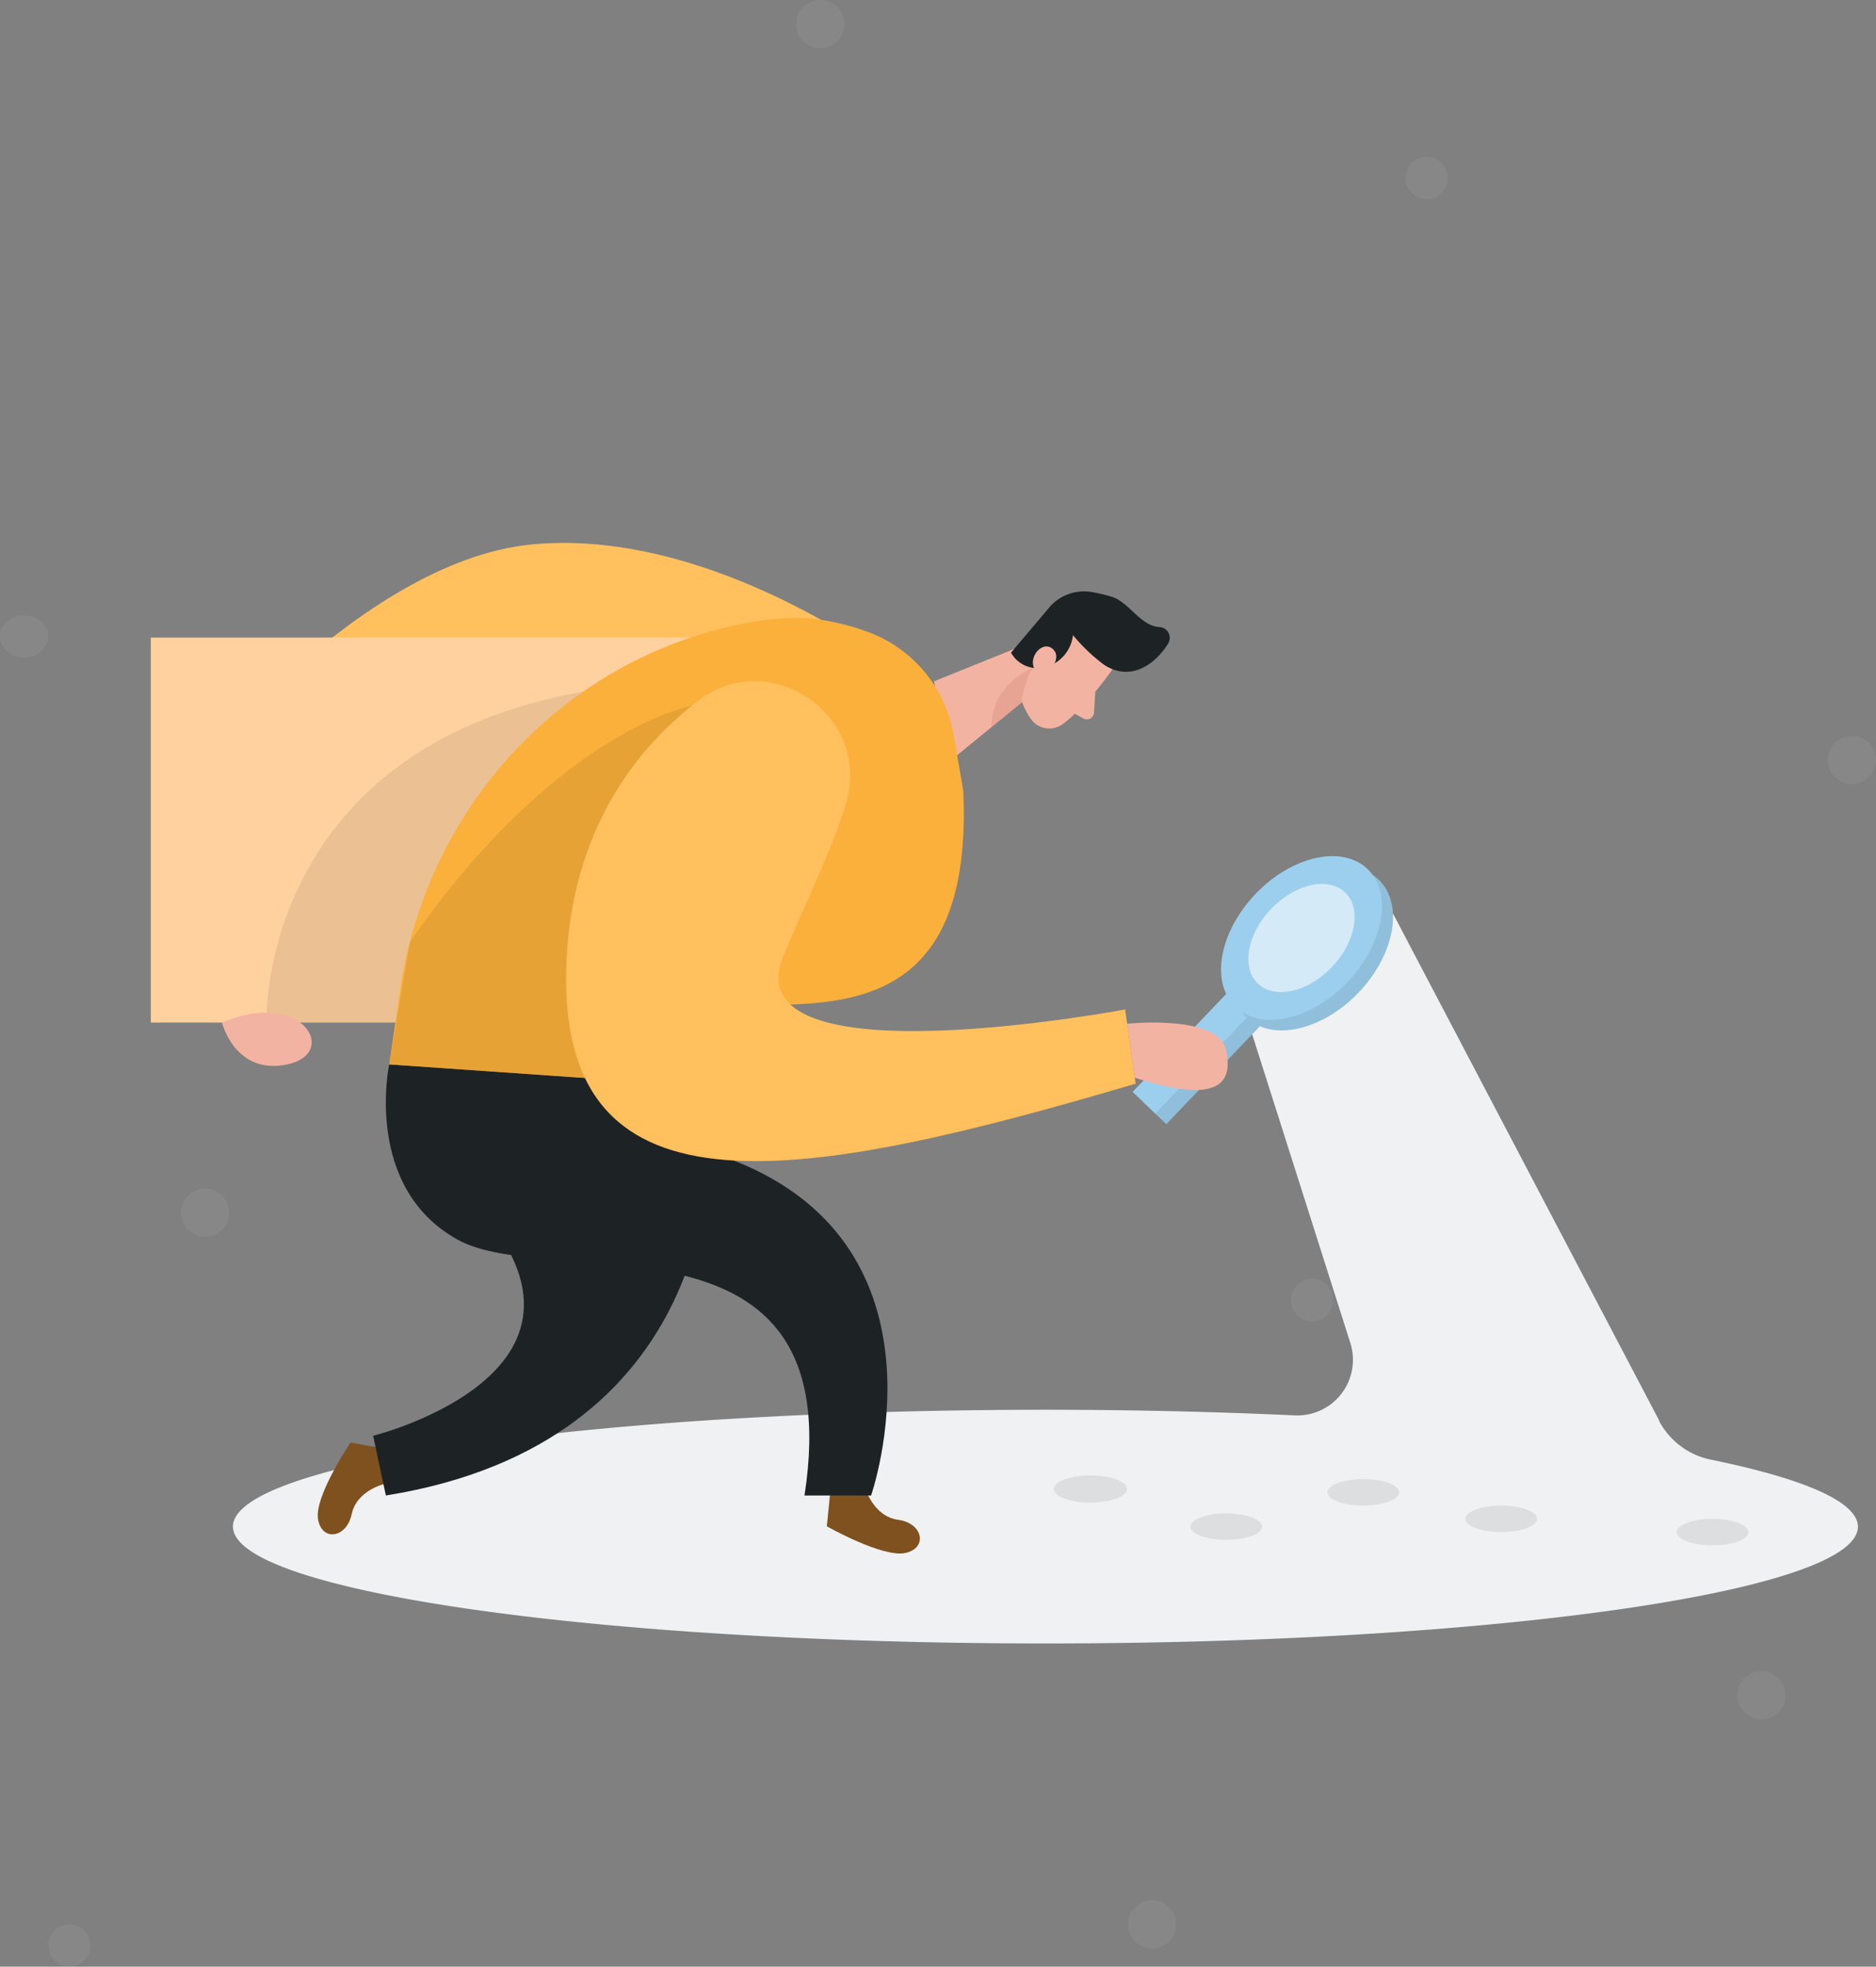 <svg xmlns="http://www.w3.org/2000/svg" width="311" height="326" viewBox="0 0 311 326">
  <rect x="0" y="0" width="311" height="326" fill="#808080" stroke="none"/>
  <g id="Group_38664" data-name="Group 38664" transform="translate(-21 -67)">
    <g id="particle">
      <circle id="Ellipse_4" data-name="Ellipse 4" cx="4" cy="4" r="4" transform="translate(309 344)" fill="rgba(169,169,169,0.2)"/>
      <circle id="Ellipse_15" data-name="Ellipse 15" cx="4" cy="4" r="4" transform="translate(208 382)" fill="rgba(169,169,169,0.2)"/>
      <circle id="Ellipse_10" data-name="Ellipse 10" cx="4" cy="4" r="4" transform="translate(324 189)" fill="rgba(169,169,169,0.2)"/>
      <circle id="Ellipse_16" data-name="Ellipse 16" cx="4" cy="4" r="4" transform="translate(153 67)" fill="rgba(169,169,169,0.2)"/>
      <circle id="Ellipse_5" data-name="Ellipse 5" cx="3.5" cy="3.5" r="3.5" transform="translate(235 279)" fill="rgba(169,169,169,0.2)"/>
      <circle id="Ellipse_13" data-name="Ellipse 13" cx="3.5" cy="3.5" r="3.5" transform="translate(29 386)" fill="rgba(169,169,169,0.2)"/>
      <circle id="Ellipse_14" data-name="Ellipse 14" cx="3.5" cy="3.5" r="3.5" transform="translate(254 93)" fill="rgba(169,169,169,0.2)"/>
      <ellipse id="Ellipse_7" data-name="Ellipse 7" cx="4" cy="3.5" rx="4" ry="3.5" transform="translate(165 206)" fill="rgba(169,169,169,0.2)"/>
      <ellipse id="Ellipse_12" data-name="Ellipse 12" cx="4" cy="3.5" rx="4" ry="3.5" transform="translate(21 169)" fill="rgba(169,169,169,0.2)"/>
      <circle id="Ellipse_9" data-name="Ellipse 9" cx="4" cy="4" r="4" transform="translate(51 264)" fill="rgba(169,169,169,0.2)"/>
    </g>
    <g id="illustration" transform="translate(46 156.466)">
      <path id="Path" d="M115.332,18.656S86.566-2.624,57.81.271,0,40.244,0,40.244L9.309,47.3s48.25-40.03,74.38-10.436S115.332,18.656,115.332,18.656Z" transform="translate(5.167 0.532)" fill="#ffb034"/>
      <path id="Path-2" data-name="Path" d="M115.332,18.656S86.566-2.624,57.81.271,0,40.244,0,40.244L9.309,47.3s48.25-40.03,74.38-10.436S115.332,18.656,115.332,18.656Z" transform="translate(5.167 0.532)" fill="#fff" opacity="0.2"/>
      <rect id="Rectangle" width="98.771" height="63.815" transform="translate(0 16.219)" fill="#ffd19f"/>
      <path id="Path-3" data-name="Path" d="M245.009,90.467a12.512,12.512,0,0,1-8.592-6.433v-.093L192.337,0l-24.26,17.175,17.157,53.937a9.225,9.225,0,0,1-9.225,12.018c-13.033-.6-26.894-.931-41.3-.931C60.314,82.2,0,90.867,0,101.563s60.314,19.372,134.713,19.372,134.667-8.667,134.667-19.345C269.38,97.439,260.359,93.613,245.009,90.467Z" transform="translate(13.619 62.02)" fill="#eff1f3"/>
      <path id="Path-4" data-name="Path" d="M6.377,0s1.378,4.655,5.464,5.2,4.943,4.655,1.192,5.492S0,6.274,0,6.274L.586.363Z" transform="translate(112.073 157.263)" fill="#7f511f"/>
      <path id="Path-5" data-name="Path" d="M11.21,6.824S6.481,7.848,5.625,11.879.616,16.449.039,12.642,5.448,0,5.448,0l5.846,1.052Z" transform="translate(27.674 149.648)" fill="#7f511f"/>
      <path id="Path-6" data-name="Path" d="M.556,0S-3.8,20.331,11.885,29.045s65.164-6.973,57.521,42.413H80.447S94.718,30.5,57.7,15.937L46.459,3.193Z" transform="translate(38.962 86.969)" fill="#1d2324"/>
      <rect id="Rectangle-2" data-name="Rectangle" width="5.195" height="33.997" transform="translate(188.083 68.705) rotate(43.7)" fill="#9bcfed"/>
      <rect id="Rectangle-3" data-name="Rectangle" width="5.195" height="33.997" transform="translate(188.083 68.705) rotate(43.7)" opacity="0.08"/>
      <rect id="Rectangle-4" data-name="Rectangle" width="5.195" height="33.997" transform="translate(186.254 66.945) rotate(43.7)" fill="#9bcfed"/>
      <ellipse id="Oval" cx="15.826" cy="10.557" rx="15.826" ry="10.557" transform="translate(174.027 71.911) rotate(-46.3)" fill="#9bcfed"/>
      <ellipse id="Oval-2" data-name="Oval" cx="15.826" cy="10.557" rx="15.826" ry="10.557" transform="translate(174.027 71.911) rotate(-46.3)" opacity="0.08"/>
      <ellipse id="Oval-3" data-name="Oval" cx="15.826" cy="10.557" rx="15.826" ry="10.557" transform="translate(172.193 70.166) rotate(-46.3)" fill="#9bcfed"/>
      <ellipse id="Oval-4" data-name="Oval" cx="10.454" cy="6.973" rx="10.454" ry="6.973" transform="translate(178.495 68.759) rotate(-46.3)" fill="#fff" opacity="0.57"/>
      <path id="Path-7" data-name="Path" d="M15.391,10.6s-4.2,6.1-8.276,9.1a3.724,3.724,0,0,1-5.2-.819C.431,16.8-.965,13.563.887,10.026l2.4-6.4A6.647,6.647,0,0,1,10.066.055C15.158.353,18.128,7.019,15.391,10.6Z" transform="translate(144.029 10.885)" fill="#f3b3a2"/>
      <path id="Path-8" data-name="Path" d="M18.944,0,0,7.634l2.327,13.48L15.984,9.97,18.944,0Z" transform="translate(129.845 15.828)" fill="#f3b3a2"/>
      <path id="Path-9" data-name="Path" d="M15.2,12a29.789,29.789,0,0,1-4.934-4.748,6.191,6.191,0,0,1-4.31,5.232A5.027,5.027,0,0,1,0,10.163L6.144,2.9A7.55,7.55,0,0,1,13.368.109,27.806,27.806,0,0,1,16.8.928c2.793.931,4.738,4.859,7.81,4.99a1.787,1.787,0,0,1,1.443,2.709c-1.508,2.5-4.8,5.688-8.834,4.413A6.935,6.935,0,0,1,15.2,12Z" transform="translate(142.607 8.561)" fill="#1d2324"/>
      <path id="Path-10" data-name="Path" d="M3.089,3.7s1.769-2.234,0-3.435S-1.277,2.281.724,4.431Z" transform="translate(146.231 17.681)" fill="#f3b3a2"/>
      <path id="Path-11" data-name="Path" d="M4.506,0,4.282,3.51a1.192,1.192,0,0,1-1.759.931L0,3.044Z" transform="translate(152.075 25.193)" fill="#f3b3a2"/>
      <path id="Path-12" data-name="Path" d="M4.962,5.846S5.53,1.61,7.056,0c0,0-6.9,2.327-7.056,9.914Z" transform="translate(139.331 21.19)" fill="#ce8172" opacity="0.31"/>
      <path id="Path-13" data-name="Path" d="M0,53.193S-.3,9.281,52.448,0L21.458,54.84H.047Z" transform="translate(19.233 25.193)" opacity="0.08"/>
      <path id="Path-14" data-name="Path" d="M95.168,28.647l-1.564-9.1A22.212,22.212,0,0,0,80.282,2.684,39.424,39.424,0,0,0,70.889.217c-4.133-.577-9.924,0-16.4,1.7C26.578,9.247,6.1,32.892,1.862,61.4L0,74.011,45.9,77.2S43.576,64.171,59.867,64.171,96.788,64.339,95.168,28.647Z" transform="translate(39.518 12.958)" fill="#fbb03b"/>
      <path id="Path-15" data-name="Path" d="M50.186,0S27.909,3.919,3.426,39.2L0,59.467l34.835,2.588Z" transform="translate(39.518 27.502)" opacity="0.08"/>
      <path id="Path-16" data-name="Path" d="M46.4,20.287c4.347-14.5-12.512-26.233-24.53-17.017C11.815,10.968.458,24.829.011,48.223c-.773,42.217,39.666,34.667,94.4,18.5l-1.741-12.3S27.129,66.814,36.028,45.514C39.752,36.606,44.09,28,46.4,20.287Z" transform="translate(68.849 23.441)" fill="#ffb034"/>
      <path id="Path-17" data-name="Path" d="M46.4,20.287c4.347-14.5-12.512-26.233-24.53-17.017C11.815,10.968.458,24.829.011,48.223c-.773,42.217,39.666,34.667,94.4,18.5l-1.741-12.3S27.129,66.814,36.028,45.514C39.752,36.606,44.09,28,46.4,20.287Z" transform="translate(68.849 23.441)" fill="#fff" opacity="0.2"/>
      <path id="Path-18" data-name="Path" d="M55.39,0S56.74,46.686,2.113,55.418L0,45.522s43.753-10.845,15.49-39.9Z" transform="translate(36.855 103.009)" fill="#1d2324"/>
      <ellipse id="Oval-5" data-name="Oval" cx="5.939" cy="2.197" rx="5.939" ry="2.197" transform="translate(172.35 161.396)" opacity="0.08"/>
      <ellipse id="Oval-6" data-name="Oval" cx="5.939" cy="2.197" rx="5.939" ry="2.197" transform="translate(195.065 155.708)" opacity="0.08"/>
      <ellipse id="Oval-7" data-name="Oval" cx="5.939" cy="2.197" rx="5.939" ry="2.197" transform="translate(217.937 160.102)" opacity="0.08"/>
      <ellipse id="Oval-8" data-name="Oval" cx="5.939" cy="2.197" rx="5.939" ry="2.197" transform="translate(252.959 162.308)" opacity="0.08"/>
      <ellipse id="Oval-9" data-name="Oval" cx="6.07" cy="2.253" rx="6.07" ry="2.253" transform="translate(149.701 155.103)" opacity="0.08"/>
      <path id="Path-19" data-name="Path" d="M0,.2S15.062-1.4,16.384,4.488s-1.564,9-15.118,4.655Z" transform="translate(161.85 80.033)" fill="#f3b3a2"/>
      <path id="Path-20" data-name="Path" d="M0,1.645s2.169,8.788,10.855,6.935S13.34-4.052,0,1.645Z" transform="translate(11.795 78.388)" fill="#f3b3a2"/>
    </g>
  </g>
</svg>
